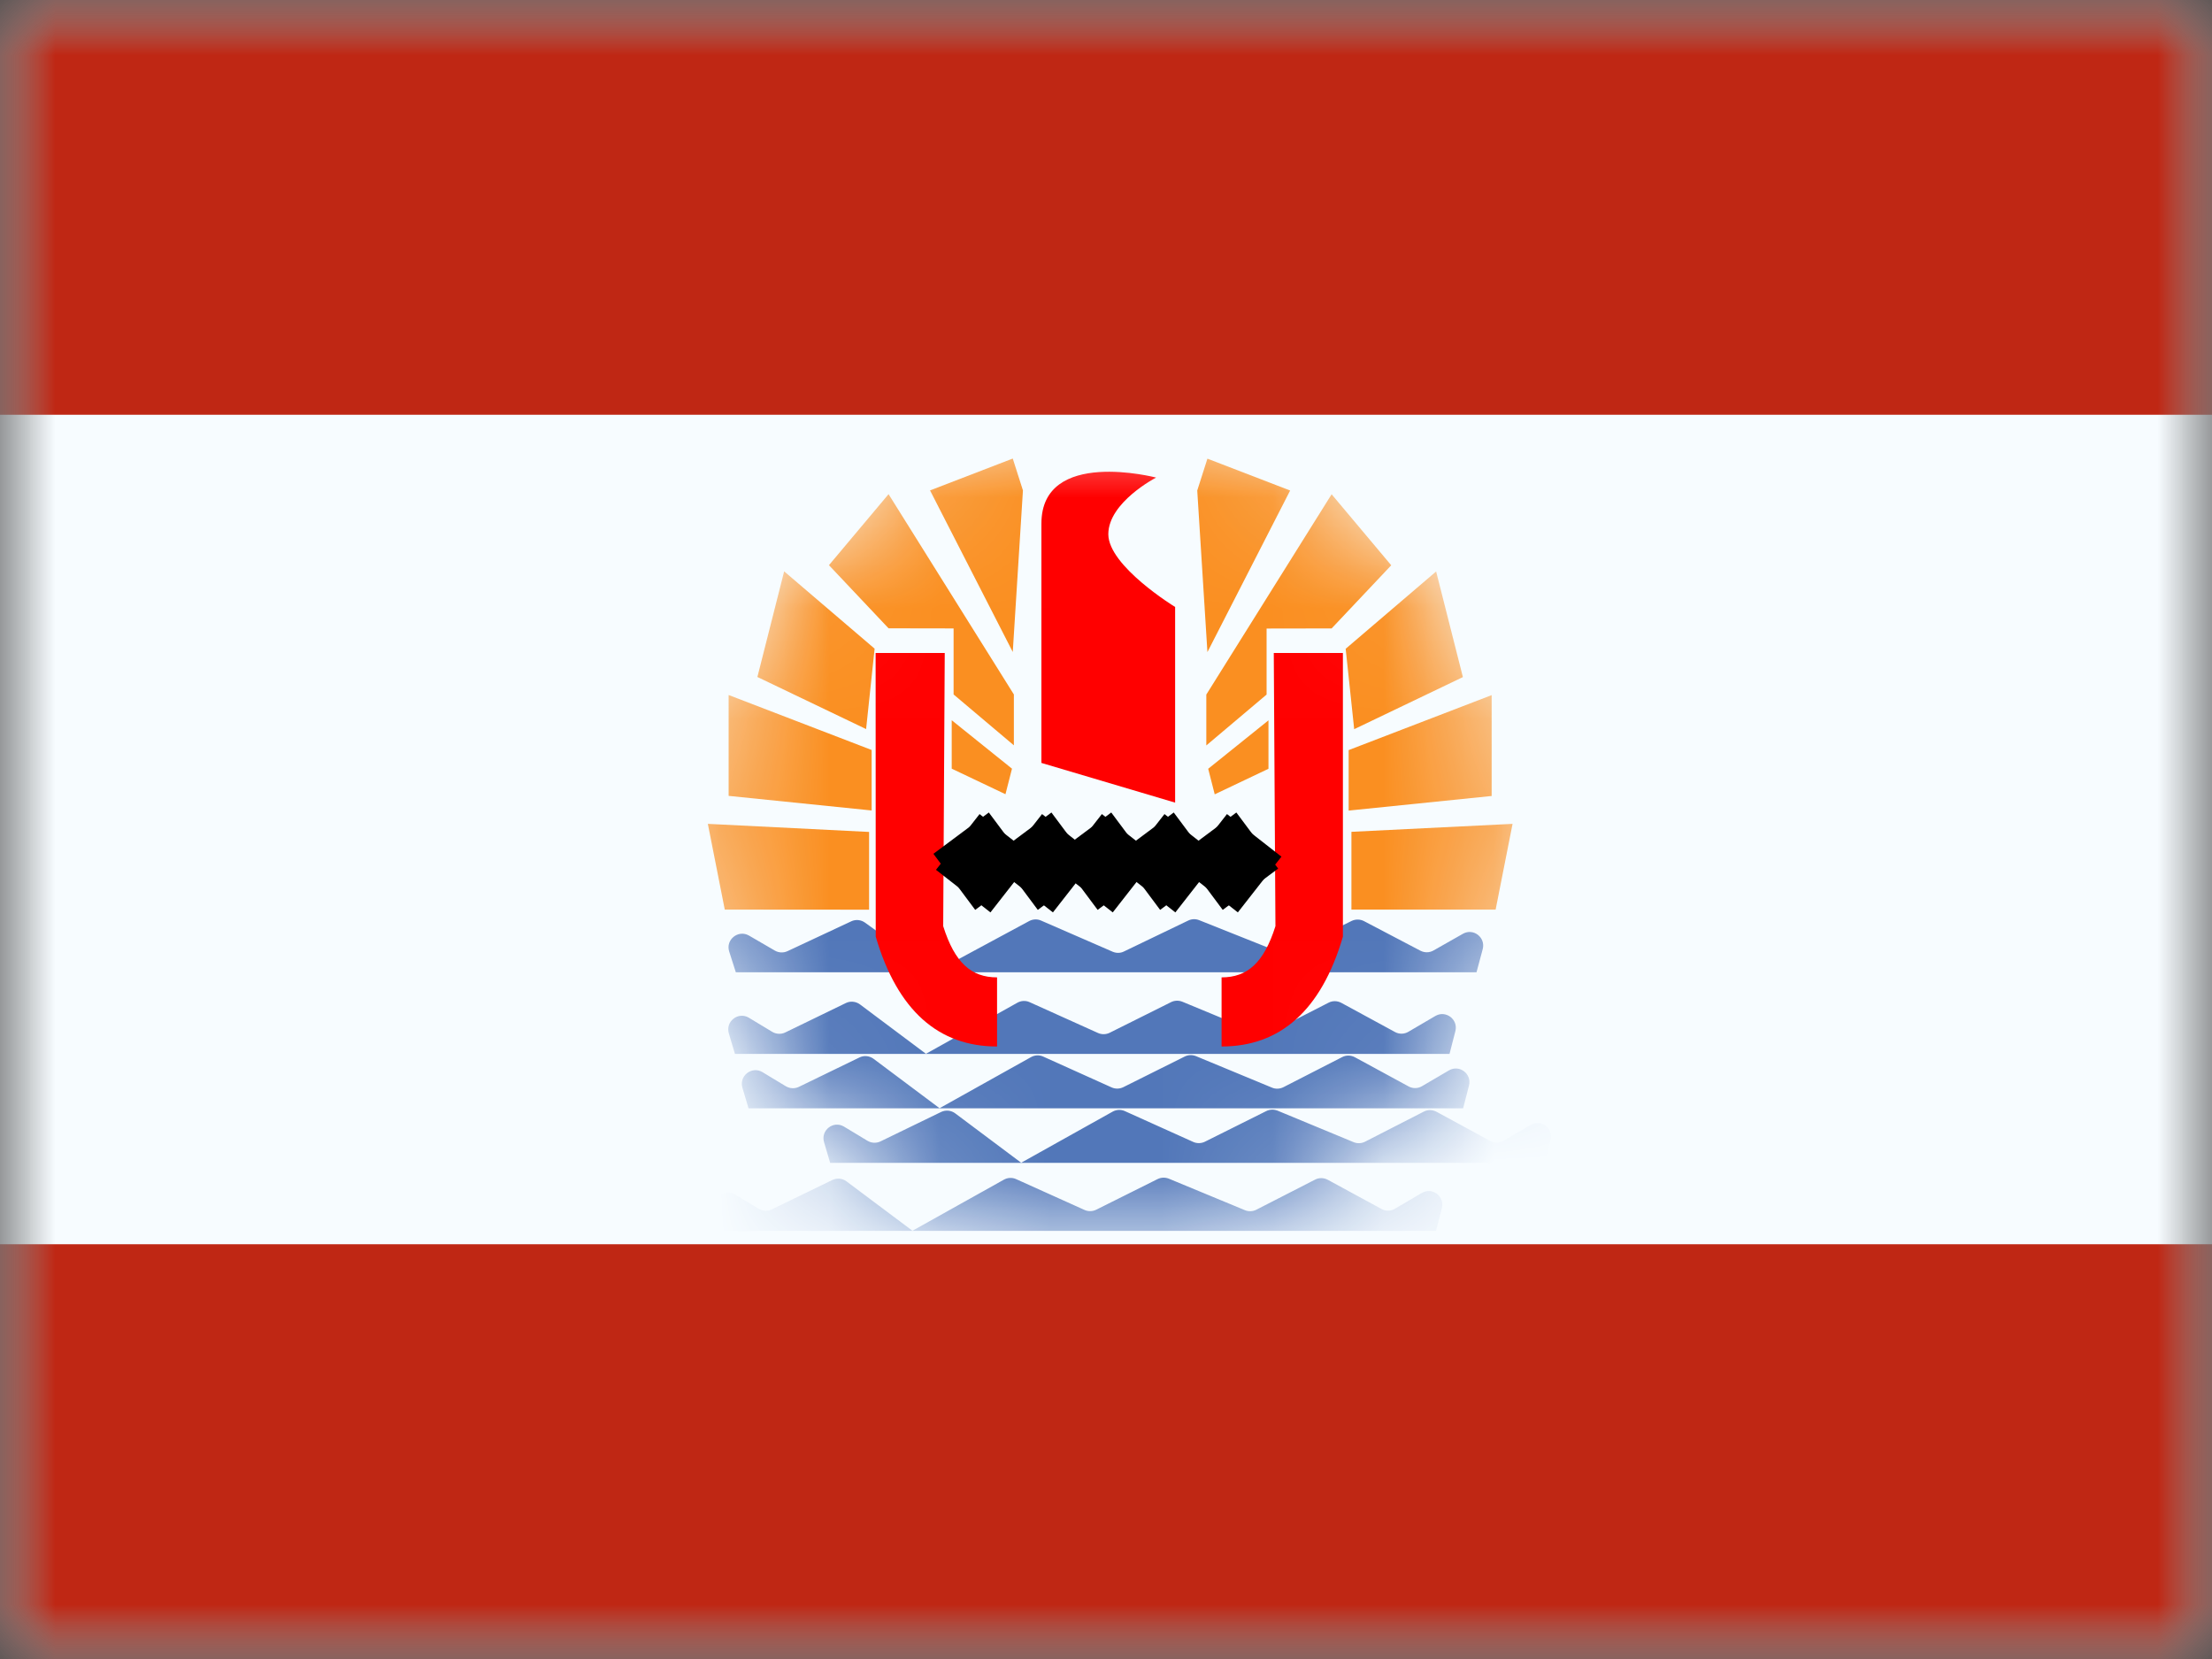 <svg fill="none" height="15" viewBox="0 0 20 15" width="20" xmlns="http://www.w3.org/2000/svg" xmlns:xlink="http://www.w3.org/1999/xlink"><rect x="0" y="0" width="20" height="15" fill="#333333" stroke="none"/><mask id="a" height="15" maskUnits="userSpaceOnUse" width="20" x="0" y="0"><path d="m0 0h20v15h-20z" fill="#fff"/></mask><mask id="b" height="15" maskUnits="userSpaceOnUse" width="20" x="0" y="0"><path clip-rule="evenodd" d="m0 0v15h20v-15z" fill="#fff" fill-rule="evenodd"/></mask><mask id="c" height="9" maskUnits="userSpaceOnUse" width="8" x="6" y="3"><path clip-rule="evenodd" d="m10 11.25c2.071 0 3.75-1.679 3.75-3.75s-1.679-3.75-3.75-3.75c-2.071 0-3.75 1.679-3.75 3.75s1.679 3.75 3.75 3.75z" fill="#fff" fill-rule="evenodd"/></mask><g mask="url(#a)"><path clip-rule="evenodd" d="m0 0v15h20v-15z" fill="#f7fcff" fill-rule="evenodd"/><g mask="url(#b)"><path clip-rule="evenodd" d="m0 0v3.75h20v-3.75z" fill="#bf2714" fill-rule="evenodd"/><path clip-rule="evenodd" d="m0 11.25v3.75h20v-3.75z" fill="#bf2714" fill-rule="evenodd"/><g mask="url(#c)"><g clip-rule="evenodd"><path d="m6.593 8.603c-.034-.107.082-.2.179-.144l.234.136c.035.02.077.022.114.005l.577-.27c.04-.019.088-.014.124.012l.623.45.861-.464c.033-.018.073-.02.107-.005l.648.282c.033.014.07.014.102-.002l.582-.28c.031-.015.067-.016.099-.003l.72.287c.032.013.069.012.1-.004l.557-.276c.035-.017.077-.017.112.001l.511.268c.037.019.081.019.118-.002l.266-.151c.095-.054.207.033.179.139l-.056.209h-6.697z" fill="#5277b9" fill-rule="evenodd"/><path d="m6.59 9.344c-.033-.108.084-.2.181-.142l.212.128c.036.021.08.023.117.005l.548-.266c.041-.02.09-.015.127.012l.597.447.827-.462c.034-.019.075-.021.11-.005l.619.279c.034.015.072.014.105-.002l.555-.277c.032-.016.069-.017.102-.004l.688.285c.033.014.071.012.103-.004l.531-.272c.036-.019.079-.018.115.001l.486.264c.038.021.084.02.121-.002l.244-.143c.094-.055.208.031.181.137l-.053.206h-6.461z" fill="#5277b9" fill-rule="evenodd"/><path d="m6.713 9.836c-.033-.108.084-.2.181-.142l.212.128c.036.021.08.023.117.005l.548-.266c.041-.02.09-.015.127.012l.597.447.827-.462c.034-.019.075-.021.11-.005l.619.279c.034.015.072.014.105-.002l.555-.277c.032-.016.069-.017.102-.004l.688.285c.033.014.071.012.103-.004l.531-.272c.036-.019.079-.018.115.001l.486.264c.038.021.084.02.121-.002l.244-.143c.094-.055.208.031.181.137l-.053.206h-6.461z" fill="#5277b9" fill-rule="evenodd"/><path d="m7.451 10.328c-.033-.108.084-.2.181-.141l.212.128c.036.021.08.023.117.005l.548-.266c.041-.02.091-.015.127.012l.597.447.827-.462c.034-.019.075-.021.11-.005l.619.279c.034.015.072.014.105-.002l.555-.277c.032-.016.069-.017.102-.004l.688.285c.033.014.071.012.103-.004l.531-.272c.036-.019.079-.018.115.001l.486.264c.038.021.084.02.121-.002l.244-.143c.094-.055.208.031.181.137l-.053.206h-6.461z" fill="#5277b9" fill-rule="evenodd"/><path d="m6.468 10.943c-.033-.108.084-.2.181-.141l.212.128c.036.021.08.023.117.005l.548-.266c.041-.02.09-.015.127.012l.597.447.827-.462c.034-.019.075-.021.11-.005l.619.279c.034.015.072.014.105-.002l.555-.277c.032-.016.069-.017.102-.004l.688.285c.033.014.071.012.103-.004l.531-.272c.036-.019.079-.018.115.001l.486.264c.038.021.084.02.121-.002l.244-.143c.094-.055.208.031.181.137l-.053.206h-6.461z" fill="#5277b9" fill-rule="evenodd"/></g><path d="m7.917 5.904h.625l-.014 2.47c.105.333.255.463.487.463v.625c-.528 0-.901-.324-1.097-.993z" fill="#f00"/><path d="m12.142 5.904h-.625l.015 2.47c-.105.333-.255.463-.487.463v.625c.528 0 .901-.324 1.097-.993z" fill="#f00"/><path clip-rule="evenodd" d="m10.453 4.318s-1.037-.271-1.037.416v2.164l1.209.359v-1.769s-.604-.369-.604-.658.432-.512.432-.512z" fill="#f00" fill-rule="evenodd"/><g stroke="#000" stroke-width=".625"><path d="m8.709 8.057.394-.504"/><path d="m9.068 8.04-.378-.507"/><path d="m9.274 8.057.394-.504"/><path d="m9.634 8.04-.378-.507"/><path d="m9.815 8.057.394-.504"/><path d="m10.175 8.04-.378-.507"/><path d="m10.381 8.057.394-.504"/><path d="m10.74 8.04-.378-.507"/><path d="m10.946 8.057.394-.504"/><path d="m11.306 8.04-.378-.507"/></g><path clip-rule="evenodd" d="m8.409 4.434.748 1.461.092-1.461-.092-.288zm-.375 1.247-.539-.571.539-.642 1.133 1.811v.46l-.545-.46v-.597zm-1.186.44.983.471.077-.727-.818-.699zm1.033 1.207-1.293-.132v-.912l1.293.497zm-1.328.896-.153-.775 1.458.073v.703zm2.052-1.274v-.438l.545.438-.059.231zm5.071.499-.153.775h-1.304v-.703zm-1.482-.12 1.293-.132v-.912l-1.293.497zm1.033-1.207-.983.471-.077-.727.818-.699zm-1.187-.44.539-.571-.539-.642-1.133 1.811v.46l.545-.46v-.597zm-.375-1.247-.748 1.461-.092-1.461.092-.288zm-.196 2.516v-.438l-.545.438.059.231z" fill="#fa8f21" fill-rule="evenodd"/></g></g></g></svg>
